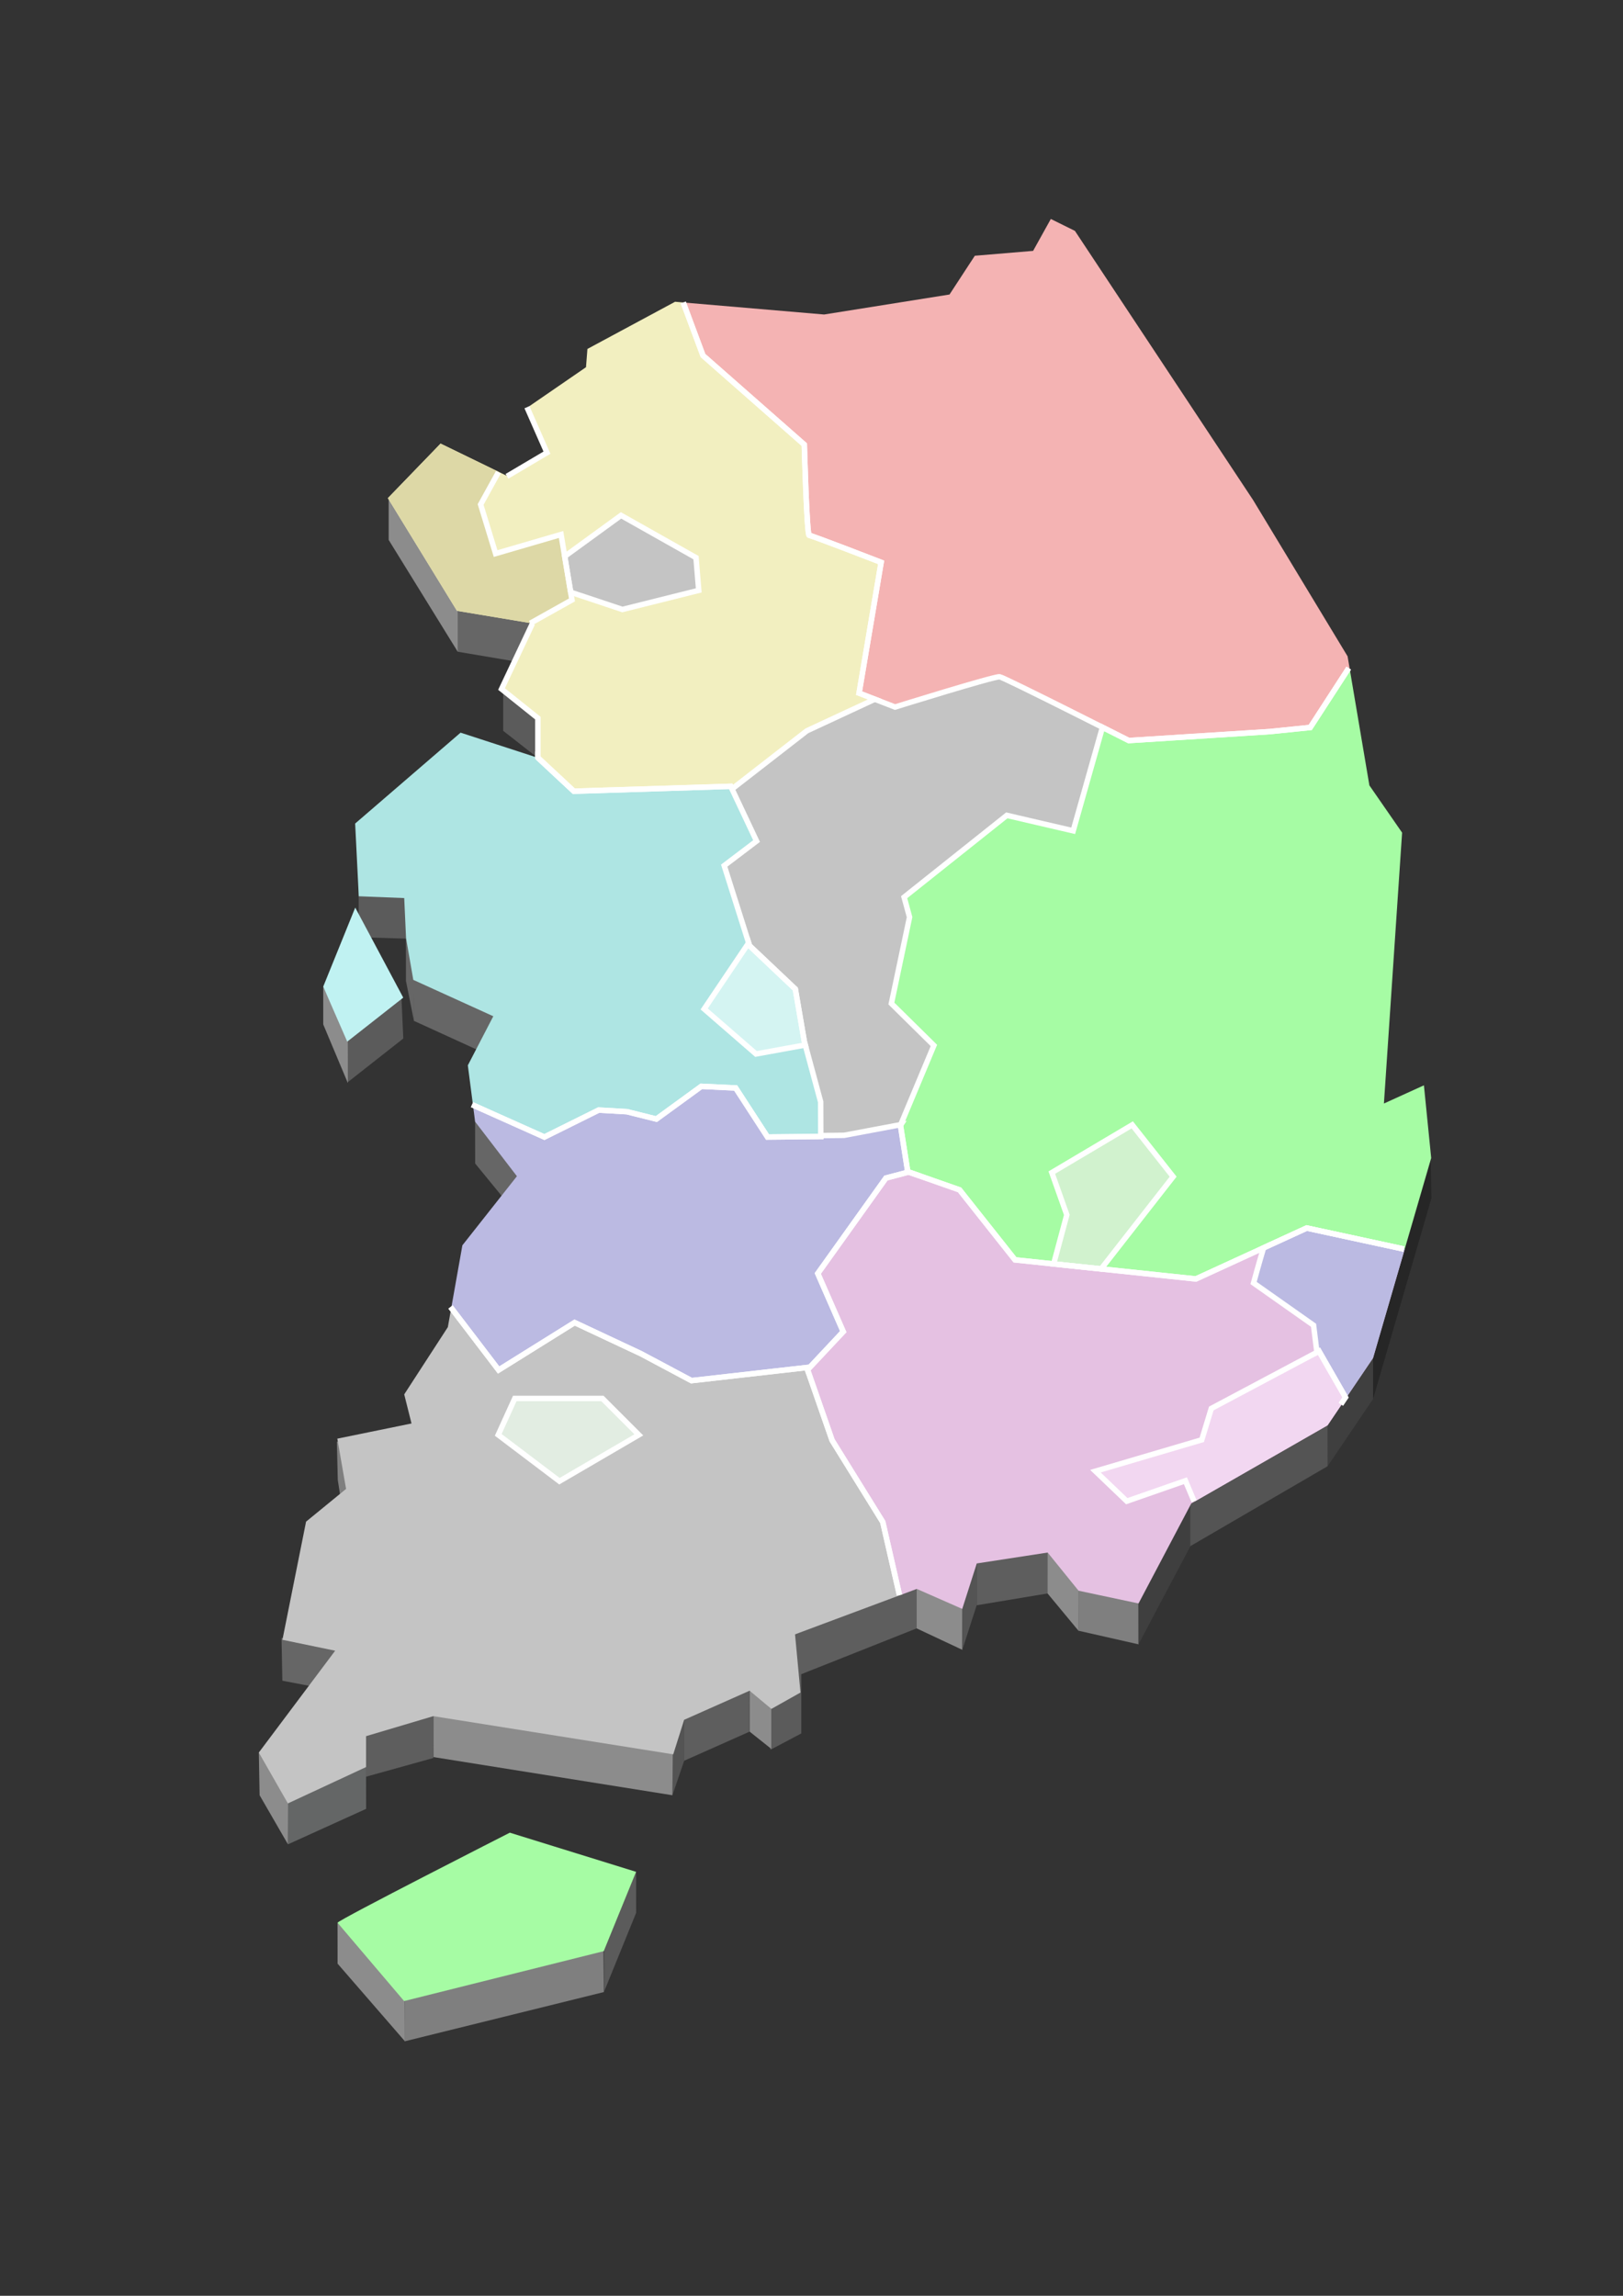 <?xml version="1.0" encoding="utf-8"?>
<!-- Generator: Adobe Illustrator 25.3.1, SVG Export Plug-In . SVG Version: 6.00 Build 0)  -->
<svg version="1.1" xmlns="http://www.w3.org/2000/svg" xmlns:xlink="http://www.w3.org/1999/xlink" x="0px" y="0px"
	 viewBox="0 0 595.28 841.89" style="enable-background:new 0 0 595.28 841.89;" xml:space="preserve">
<rect x="0" y="0" width="595.28" height="841.89" fill="#333333" stroke="none"/>
<style type="text/css">
	.st0{fill:#5B5B5B;}
	.st1{fill:#8C8C8C;}
	.st2{fill:#5E5E5E;}
	.st3{fill:#545454;}
	.st4{fill:#666666;}
	.st5{fill:#646666;}
	.st6{fill:#7F7F7F;}
	.st7{fill:#3F3F3F;}
	.st8{fill:#262626;}
	.st9{fill:#A6FCA4;}
	.st10{fill:#E5C1E2;}
	.st11{fill:#C0F2F2;}
	.st12{fill:#C4C4C4;}
	.st13{fill:#AEE5E3;}
	.st14{fill:#BBBAE2;}
	.st15{fill:#F4B3B3;}
	.st16{fill:#F2EFC0;}
	.st17{fill:#E2EDE2;}
	.st18{fill:#D1F2CE;}
	.st19{fill:#D4F4F2;}
	.st20{fill:#DDD8A6;}
	.st21{fill:#F2D7F1;}
	.st22{fill:none;stroke:#FFFFFF;stroke-width:2;}
</style>
<polygon class="st0" points="293.89,635.67 282.56,641.67 282.56,588.67 293.89,588.67 "/>
<polygon class="st1" points="282.89,641.33 274.95,635 274.89,594.33 282.89,594.33 "/>
<polygon class="st2" points="274.95,635 250.95,645.67 250.66,588.67 274.89,588.33 "/>
<polygon class="st3" points="250.95,645.67 246.62,658.33 246.89,601.33 250.89,600.33 "/>
<polygon class="st1" points="246.62,658.33 158.95,644.33 158.89,614 247.02,613 "/>
<polygon class="st4" points="192.56,449 174.28,426.67 174.22,396.34 192.22,395.33 "/>
<polygon class="st0" points="147.92,380.83 127.38,396.98 126.89,366 147.22,365.33 "/>
<polygon class="st1" points="127.59,397.17 118.56,375.67 118.55,361.8 127.56,380.67 "/>
<polygon class="st2" points="158.95,644.67 134.12,651.57 134.56,600.34 158.89,599.33 "/>
<polygon class="st5" points="134.28,663.33 105.62,676.33 105.56,637 134.22,618 "/>
<polygon class="st1" points="105.62,676.33 95.22,658.33 94.93,642.67 105.74,646 "/>
<polygon class="st4" points="126.22,620.67 103.56,616.33 103.26,600.67 127.56,600.67 "/>
<polygon class="st6" points="125.22,551.33 123.89,542.67 123.56,528.67 132.89,529 "/>
<polygon class="st2" points="336.56,597 291.22,615 291.22,562 336.56,562 "/>
<polygon class="st4" points="180.95,387.67 151.87,374.38 150.93,321.67 197.22,321.67 "/>
<polygon class="st4" points="151.89,374.67 148.89,359.67 148.89,306.67 151.56,306 "/>
<polygon class="st0" points="152.56,344.33 131.56,343.67 131.56,303 152.56,309.33 "/>
<polygon class="st0" points="199.89,280 184.56,268 184.56,252.67 205.56,233.67 "/>
<polygon class="st4" points="193.56,243.33 167.89,239 167.89,223.67 201.22,204.67 "/>
<polygon class="st1" points="167.89,239 142.56,198 142.56,182.67 167.89,171.67 "/>
<polygon class="st1" points="352.95,605 336.22,597.15 336.22,544.67 353.22,544.67 "/>
<polygon class="st3" points="358.22,588.67 352.95,605 353.04,551.33 358.22,551.33 "/>
<polygon class="st2" points="384.28,584.33 358.22,588.67 358.22,535.67 384.22,535.67 "/>
<polygon class="st1" points="395.62,598.08 384.22,584.33 384.22,531.33 395.89,531.33 "/>
<polygon class="st6" points="417.62,603 395.56,598 395.56,545 417.52,545 "/>
<polygon class="st7" points="436.62,567 417.56,603 417.56,550 436.64,550 "/>
<polygon class="st3" points="486.95,537.67 436.56,567 436.56,514 487.22,501.67 "/>
<polygon class="st7" points="503.62,513 486.92,537.7 486.85,485 503.89,485.67 "/>
<polygon class="st8" points="525.02,439.38 503.62,513 503.56,460.33 524.68,422.38 "/>
<polygon class="st6" points="221.48,730.51 148.39,748.58 148.39,712.58 221.31,712.58 "/>
<polygon class="st1" points="148.48,748.51 123.82,720.09 123.8,705.09 148.31,730.58 "/>
<polygon class="st0" points="233.33,701.42 221.57,730.34 221.55,715.34 233.31,686.42 "/>
<path class="st9" d="M123.8,705.09c0.36-1.08,63.19-33.03,63.19-33.03l46.32,14.36l-11.85,29.08l-73.24,18.31L123.8,705.09z"/>
<polygon class="st10" points="479.6,450.33 438.93,469 372.6,462 352.26,436.33 333.61,429.79 325.26,432 300.26,467 309.6,488.33 
	296.5,502.3 305.51,528.17 324.1,558.15 330.21,584.92 313.21,591.27 313.21,591.27 336.26,582.67 352.93,590 358.26,573.33 
	384.26,569.33 395.59,583.33 417.59,588 436.93,551.33 486.93,522.67 503.6,498 515.22,458.04 "/>
<polygon class="st11" points="130.29,332.82 118.55,361.8 127.36,381.98 147.9,365.84 "/>
<path class="st12" d="M260.58,277.27l57.22-36.58l60.5-2.81l39.87,31.89c0,0-7.97,47.84-9.85,47.84c-1.88,0-54.88,24.86-54.88,24.86
	l1.88,40.34l-4.38,33.97l-28.93,6.36l-35.18-0.47l-38.93-89.58L260.58,277.27z"/>
<polygon class="st13" points="301.36,416.76 301.32,404.07 295.32,381.88 292.02,362.7 275.24,346.81 265.94,317.43 277.8,308.43 
	268.34,288.35 210.78,290.15 197.6,277.86 197.6,278 168.93,268.67 130.26,302 131.59,328.67 148.26,329.33 148.93,344 
	151.59,359.33 180.93,372.67 171.59,390.67 173.46,405.09 199.99,416.96 219.9,407.08 230.26,407.67 241.06,410.37 257.55,398.37 
	270.14,398.97 281.83,416.96 "/>
<polygon class="st14" points="333.26,429.67 330.6,412.67 330.77,412.41 309.93,416.33 301.36,416.43 301.36,416.76 281.83,416.96 
	270.14,398.97 257.55,398.37 241.06,410.37 230.26,407.67 219.9,407.08 199.99,416.96 173.46,405.09 172.26,395.82 174.26,411.33 
	189.59,431.33 169.59,456.67 164.26,486.67 165.57,479.29 183.2,502.39 211.08,485 235.36,496.39 253.95,506.29 296.22,501.49 
	296.5,502.3 309.6,488.33 300.26,467 325.26,432 333.61,429.79 337.64,431.2 337.64,431.2 "/>
<path class="st9" d="M522.26,398l-14.67,6.67l6.67-99.33l-12-17.33l-8-47.33l0.73,4.34l-14.11,21.76l-14.69,1.5l-51.86,3.3
	c0,0-3.99-2.02-9.66-4.88l-10.74,37.98L369.6,299l-37.67,30l2,7.33L327.26,368l15.6,15.38l-12.26,29.29l2.67,17l19,6.67L372.6,462
	l66.33,7l40.67-18.67l35.62,7.71l9.71-33.38L522.26,398z"/>
<path class="st15" d="M494.26,240.67l-34.67-57.33l-65.33-98.67l-8.84-4.37l-6.5,11.7l-21.38,1.79L348.26,108l-46,7.33l-51.35-4.38
	l7.23,19.42l37.17,32.68c0,0,0.9,33.28,1.8,33.28c0.9,0,26.38,9.89,26.38,9.89l-8.09,47.96l13.19,5.1c0,0,36.57-11.39,38.37-11.09
	c1.8,0.3,47.37,23.38,47.37,23.38l51.86-3.3l14.69-1.5L495,245.01L494.26,240.67z"/>
<path class="st16" d="M323.5,206.21c0,0-25.48-9.89-26.38-9.89c-0.9,0-1.8-33.28-1.8-33.28l-37.17-32.68l-7.23-19.42l-3.32-0.28
	l-32.15,17.3l-0.52,6.7l-21.33,14.67l7.33,16.67l-14.67,8.67l-24.67-12l-19.33,20L167.6,224l28,4.67l-11.33,24l13.33,10.67v14.52
	l13.19,12.29l57.56-1.8l0.53,0.92L296.26,268l24.92-11.59l-5.77-2.23L323.5,206.21z"/>
<polygon class="st12" points="324.1,558.15 305.51,528.17 296.22,501.49 253.95,506.29 235.36,496.39 211.08,485 183.2,502.39 
	165.57,479.29 164.26,486.67 148.26,511.33 150.93,522 123.72,527.57 126.93,546 112.26,558 103.59,601.33 122.93,605.33 
	94.93,642.67 105.59,661.33 134.26,648 134.26,636.67 158.93,629.33 246.93,643.33 250.93,630.67 274.93,620 282.93,626.67 
	293.6,620.67 291.6,599.33 330.21,584.92 "/>
<polygon class="st17" points="189.13,512.83 221.28,512.83 234.63,526.18 205.51,543.17 183.06,526.18 "/>
<polygon class="st18" points="386.1,430 391.6,445.5 386.77,463.5 404.18,465.33 430.6,431.5 415.6,412.5 "/>
<polygon class="st19" points="295.68,383.21 295.32,381.88 292.02,362.7 275.24,346.81 274.91,345.77 258.6,370 277.6,386.5 "/>
<polygon class="st20" points="182.1,203 176.6,185 183.14,173.15 161.6,162.67 142.26,182.67 167.6,224 194.84,228.54 210.1,220 
	206.1,196 "/>
<polygon class="st12" points="255.6,204.5 228.1,189 207.43,204.03 209.62,217.18 228.6,223.5 256.6,216.5 "/>
<polygon class="st21" points="438.29,550.55 486.93,522.67 493.83,512.45 484.1,495.5 444.6,516.5 441.1,528 402.1,539.5 
	413.6,550.5 435.1,543 "/>
<path class="st14" d="M479.6,450.33l-15.84,7.27c-1.93,6.46-3.66,12.89-3.66,12.89l22,15.5l1.24,9.91l0.76-0.41l9.73,16.95
	l-1.72,2.55l0,0l11.49-17l11.62-39.96L479.6,450.33z"/>
<g>
	<path class="st22" d="M436.61,551.33"/>
	<polyline class="st22" points="514.9,458.04 479.28,450.33 438.61,469 372.28,462 351.94,436.33 333.29,429.79 324.94,432 
		299.94,467 309.28,488.33 296.18,502.3 305.19,528.17 323.78,558.15 329.9,584.92 	"/>
	<polyline class="st22" points="173.14,405.09 199.67,416.96 219.58,407.08 229.94,407.67 240.74,410.37 257.23,398.37 
		269.82,398.97 281.51,416.96 301.04,416.76 301,404.07 295,381.88 291.71,362.7 274.92,346.81 265.62,317.43 277.49,308.43 
		268.02,288.35 210.47,290.15 197.28,277.86 197.28,278 	"/>
	<polyline class="st22" points="165.25,479.29 182.88,502.39 210.76,485 235.04,496.39 253.63,506.29 295.9,501.49 296.18,502.3 
		309.28,488.33 299.94,467 324.94,432 333.29,429.79 337.33,431.2 337.33,431.2 332.94,429.67 330.28,412.67 330.45,412.41 
		309.61,416.33 301.04,416.43 301.04,416.76 281.51,416.96 269.82,398.97 257.23,398.37 240.74,410.37 229.94,407.67 219.58,407.08 
		199.67,416.96 173.14,405.09 	"/>
	<path class="st22" d="M494.68,245.01l-14.11,21.76l-14.69,1.5l-51.86,3.3c0,0-3.99-2.02-9.66-4.88l-10.74,37.98L369.28,299
		l-37.67,30l2,7.33L326.94,368l15.59,15.38l-12.26,29.29l2.67,17l19,6.67L372.28,462l66.33,7l40.67-18.67l35.62,7.71"/>
	<path class="st22" d="M250.6,110.95l7.24,19.42L295,163.05c0,0,0.9,33.28,1.8,33.28c0.9,0,26.38,9.89,26.38,9.89l-8.09,47.96
		l13.19,5.1c0,0,36.57-11.39,38.37-11.09c1.8,0.3,47.36,23.38,47.36,23.38l51.86-3.3l14.69-1.5l14.11-21.76"/>
	<polyline class="st22" points="193.28,149.33 200.61,166 185.94,174.67 	"/>
	<path class="st22" d="M195.28,228.67l-11.33,24l13.33,10.67v14.52l13.19,12.29l57.56-1.8l0.53,0.92L295.94,268l24.92-11.59
		l-5.77-2.23l8.09-47.96c0,0-25.48-9.89-26.38-9.89c-0.9,0-1.8-33.28-1.8-33.28l-37.17-32.68l-7.24-19.42"/>
	<polyline class="st22" points="329.9,584.92 323.78,558.15 305.19,528.17 295.9,501.49 253.63,506.29 235.04,496.39 210.76,485 
		182.88,502.39 165.25,479.29 	"/>
	<polygon class="st22" points="188.81,512.83 220.96,512.83 234.31,526.18 205.19,543.17 182.74,526.18 	"/>
	<polygon class="st22" points="385.78,430 391.28,445.5 386.45,463.5 403.86,465.33 430.28,431.5 415.28,412.5 	"/>
	<polygon class="st22" points="295.36,383.21 295,381.88 291.71,362.7 274.92,346.81 274.59,345.77 258.28,370 277.28,386.5 	"/>
	<polyline class="st22" points="194.52,228.54 209.78,220 205.78,196 181.78,203 176.28,185 182.82,173.15 	"/>
	<polygon class="st22" points="255.28,204.5 227.78,189 207.12,204.03 209.31,217.18 228.28,223.5 256.28,216.5 	"/>
	<polyline class="st22" points="493.51,512.45 483.78,495.5 444.28,516.5 440.78,528 401.78,539.5 413.28,550.5 434.78,543 
		437.97,550.55 	"/>
	<path class="st22" d="M514.9,458.04l-35.62-7.71l-15.84,7.27c-1.92,6.46-3.66,12.89-3.66,12.89l22,15.5l1.24,9.91l0.76-0.41
		l9.73,16.95l-1.72,2.55l0,0"/>
</g>
</svg>
